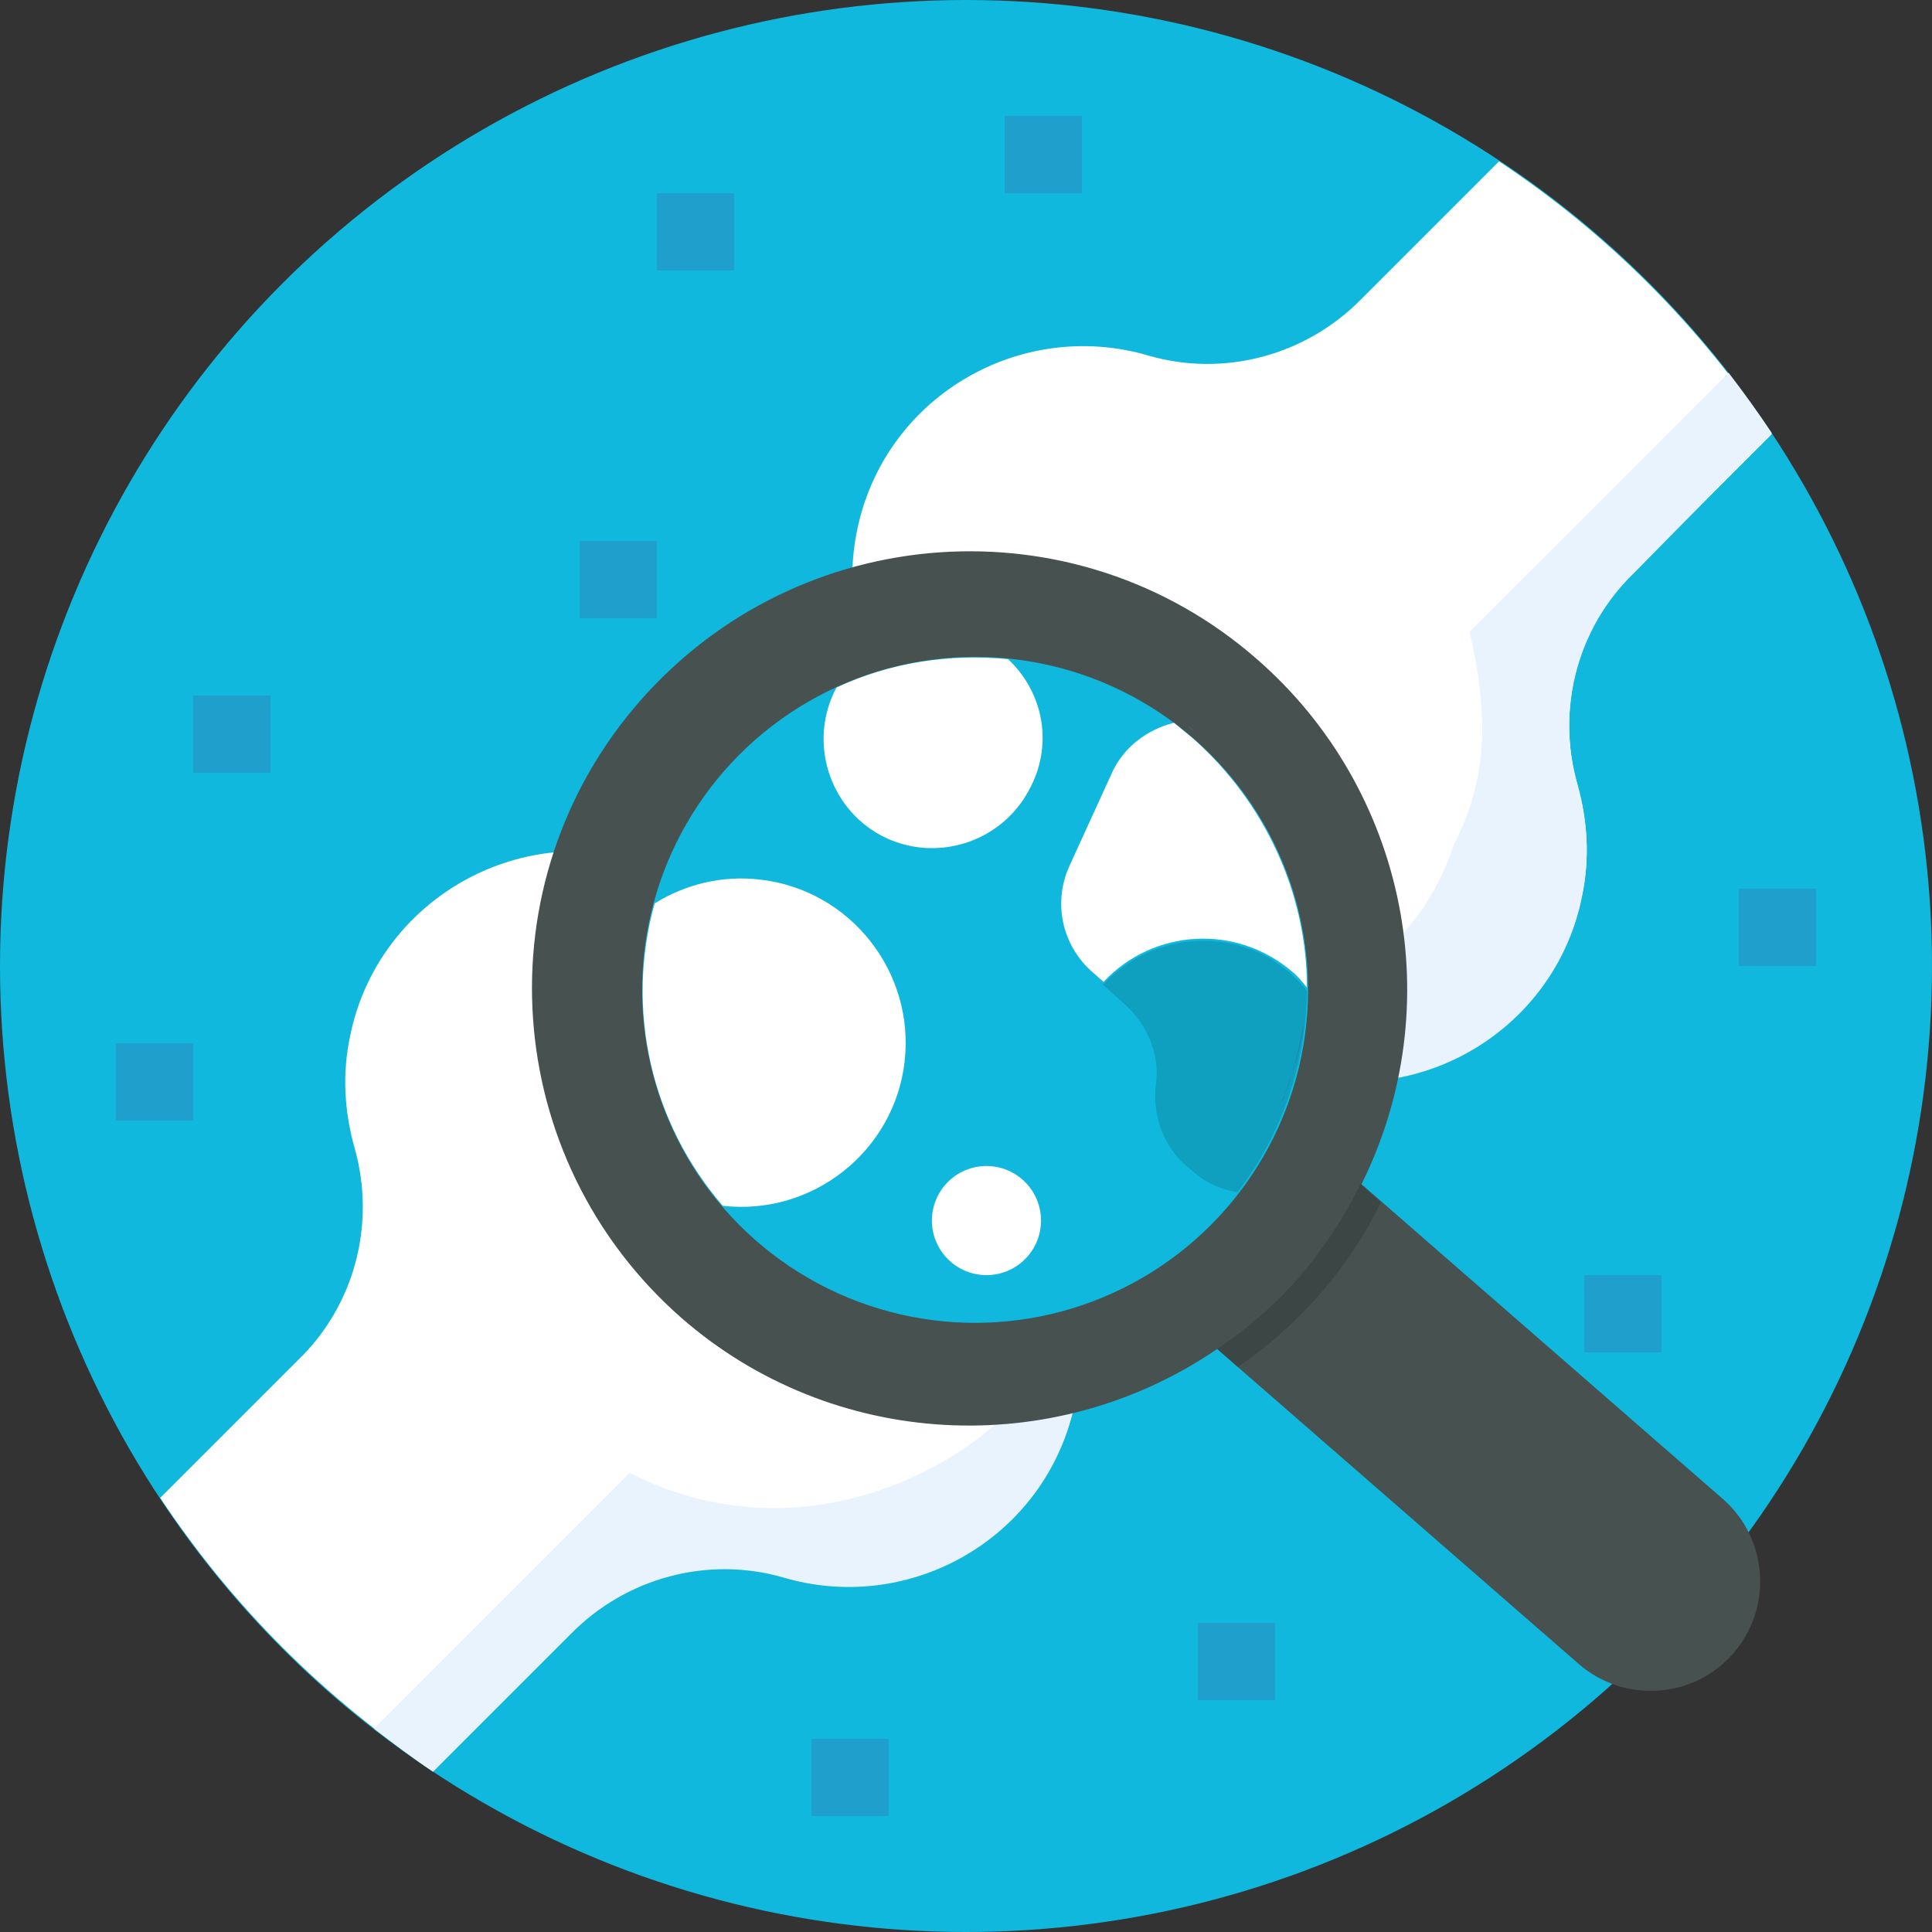 <?xml version="1.0" encoding="utf-8"?>
<!-- Generator: Adobe Illustrator 26.0.1, SVG Export Plug-In . SVG Version: 6.00 Build 0)  -->
<svg version="1.1" id="Layer_1" xmlns="http://www.w3.org/2000/svg" xmlns:xlink="http://www.w3.org/1999/xlink" x="0px" y="0px"
	 viewBox="0 0 170 170" style="enable-background:new 0 0 170 170;" xml:space="preserve">
<rect x="0" y="0" width="170" height="170" fill="#333333" stroke="none"/>
<style type="text/css">
	.st0{fill:none;}
	.st1{fill:#333333;}
	.st2{fill:#E1F8FF;}
	.st3{fill:#E8E8E8;}
	.st4{fill:#FFFFFF;}
	.st5{fill:#CECECE;}
	.st6{fill:#DD4343;}
	.st7{fill:#949AAA;}
	.st8{fill:#40A2E7;}
	.st9{fill:#FED402;}
	.st10{fill:#00DDC2;}
	.st11{fill:#52C0B2;}
	.st12{fill:#FCD305;}
	.st13{fill:#4A9FD8;}
	.st14{fill:#DC4343;}
	.st15{fill:#3ABFC5;}
	.st16{fill:#2DB9A3;}
	.st17{fill:#DBB227;}
	.st18{fill:#3688C8;}
	.st19{fill:#C52D2E;}
	.st20{fill:#FF7892;}
	.st21{fill:#21D0C3;}
	.st22{fill:#EEFAFF;}
	.st23{fill:#207EA8;}
	.st24{fill:#F2F8F9;}
	.st25{fill:#539FC9;}
	.st26{opacity:0.2;fill:#539FC9;}
	.st27{opacity:0.5;fill:#539FC9;}
	.st28{fill:#EDF4F5;}
	.st29{fill:#DAE6E9;}
	.st30{fill:#D1D3D4;}
	.st31{fill:#00CDCF;}
	.st32{fill:#FBF069;}
	.st33{fill:#808184;}
	.st34{fill:#231F20;}
	.st35{fill-rule:evenodd;clip-rule:evenodd;fill:#E2E3F2;}
	.st36{fill:#151717;}
	.st37{fill-rule:evenodd;clip-rule:evenodd;fill:#CEDEF2;}
	.st38{fill-rule:evenodd;clip-rule:evenodd;fill:#F59DA7;}
	.st39{fill-rule:evenodd;clip-rule:evenodd;fill:#151717;}
	.st40{fill-rule:evenodd;clip-rule:evenodd;fill:#F5FBFD;}
	.st41{fill:#24B5BA;}
	.st42{fill:#F7B429;}
	.st43{fill:#86C2EA;}
	.st44{fill:#FFE22C;}
	.st45{fill:#E9ABCD;}
	.st46{fill:#F9C6D2;}
	.st47{fill:#F07CB0;}
	.st48{fill:#D1D3D8;}
	.st49{fill:#DEF4F8;}
	.st50{fill:#558EF2;}
	.st51{fill:#381E0D;}
	.st52{fill:#231107;}
	.st53{fill:#97B9FF;}
	.st54{fill:#FFB09E;}
	.st55{fill:#FFD4CF;}
	.st56{fill:#F97070;}
	.st57{fill:#2B2B2B;}
	.st58{fill-rule:evenodd;clip-rule:evenodd;fill:#E6E6E6;}
	.st59{fill-rule:evenodd;clip-rule:evenodd;fill:#707070;}
	.st60{fill-rule:evenodd;clip-rule:evenodd;fill:#FFFFFF;}
	.st61{fill-rule:evenodd;clip-rule:evenodd;fill:#1992DD;}
	.st62{fill-rule:evenodd;clip-rule:evenodd;fill:#22A1FF;}
	.st63{fill-rule:evenodd;clip-rule:evenodd;fill:#E9AA11;}
	.st64{fill:#F5BFB3;}
	.st65{fill:#EBF3FC;}
	.st66{fill:#ACE7C2;}
	.st67{fill:#6ECBD0;}
	.st68{fill:#DFECFE;}
	.st69{fill:#7774C3;}
	.st70{fill:#69CDE1;}
	.st71{fill:#F9F5E1;}
	.st72{opacity:0.54;fill:#77E8F7;}
	.st73{fill:#C8D2DC;}
	.st74{fill:#FB5858;}
	.st75{fill:#F44545;}
	.st76{fill:#DCE6EB;}
	.st77{fill:#44BFD7;}
	.st78{fill:#7CD2E3;}
	.st79{fill:#A6E0EC;}
	.st80{fill:#FFF5F5;}
	.st81{fill:#007A8E;}
	.st82{fill:#0289A8;}
	.st83{fill:#11B8DD;}
	.st84{fill:#FEFEFE;}
	.st85{fill:#E9F3FE;}
	.st86{fill:#A5A5A5;}
	.st87{fill:#707070;}
	.st88{fill:#1F9FCC;}
	.st89{fill:#C5FFF9;}
	.st90{fill:#465150;}
	.st91{opacity:0.14;}
	.st92{fill:#3689C9;}
	.st93{fill:#FDD5B5;}
	.st94{fill:#FFBE92;}
	.st95{fill:#EAE9E4;}
	.st96{fill:#683A2A;}
	.st97{fill:#25BCBD;}
	.st98{fill:#FAAF40;}
	.st99{fill:#D6F8FF;}
	.st100{fill:#A2E2EA;}
	.st101{fill:#61A2F9;}
	.st102{fill:#4073C8;}
	.st103{fill:#82C11F;}
	.st104{fill:#679B04;}
	.st105{fill:#BADB47;}
	.st106{fill:#E3F4FF;}
	.st107{fill:#F9F6F9;}
	.st108{fill:#DFEAEF;}
	.st109{fill:#64BDFF;}
	.st110{fill:#EED60F;}
	.st111{fill:#F8E868;}
	.st112{fill:#F6E23D;}
	.st113{fill:#FCF5BE;}
	.st114{fill:#E4F6FF;}
	.st115{fill:#D3EFFB;}
	.st116{fill:#002A35;}
	.st117{fill:#809E39;}
	.st118{fill:#A3CC32;}
	.st119{fill:#B7D636;}
	.st120{fill:#BEE25A;}
	.st121{fill:#B1D13D;}
	.st122{fill:#70432A;}
	.st123{fill:#875035;}
	.st124{fill:#5A361F;}
	.st125{fill:#E2BB17;}
	.st126{fill:#FFDA3E;}
	.st127{fill:#E94444;}
	.st128{fill:#D82E2E;}
	.st129{fill:#00C27A;}
	.st130{fill:#00A05F;}
	.st131{fill:#FAC600;}
	.st132{fill:#F99F00;}
	.st133{fill:#FE9901;}
	.st134{fill:#FB8801;}
	.st135{fill:#E8B800;}
	.st136{fill:#D83131;}
	.st137{fill:#FF9052;}
	.st138{fill:#EA5B13;}
	.st139{fill:#F7F9FA;}
	.st140{fill:#285680;}
	.st141{fill:#4482C3;}
	.st142{fill-rule:evenodd;clip-rule:evenodd;fill:#FDD7AD;}
	.st143{fill-rule:evenodd;clip-rule:evenodd;fill:#EDAD72;}
	.st144{fill-rule:evenodd;clip-rule:evenodd;fill:#F3D55B;}
	.st145{fill:#204E70;}
	.st146{fill:#105A87;}
	.st147{fill:#E48D72;}
	.st148{fill:#FFD7CC;}
	.st149{fill:#AE2B00;}
	.st150{fill:#8E1600;}
	.st151{fill:#D65128;}
	.st152{opacity:0.5;fill:url(#SVGID_1_);enable-background:new    ;}
	.st153{fill:#603813;}
	.st154{fill:#009345;}
	.st155{fill:#BCBB32;}
	.st156{fill:#006838;}
	.st157{fill:#94C03D;}
	.st158{fill:#5B306C;}
	.st159{fill:#682B81;}
	.st160{fill:#59286B;}
	.st161{fill:#83459A;}
	.st162{fill:#B98CBE;}
	.st163{fill:#6F3693;}
	.st164{fill:#AC8CBF;}
	.st165{fill:#DAB0D2;}
	.st166{fill:#C1B1D6;}
	.st167{fill:#638D27;}
	.st168{fill:#95C11F;}
	.st169{fill:url(#SVGID_00000137829740281769974290000017267506049654519734_);}
	.st170{clip-path:url(#SVGID_00000012468312582305724640000010968362085431702439_);fill:#ED7624;}
	.st171{clip-path:url(#SVGID_00000009587697388942179480000007598305792813761921_);fill:#ED7624;}
	.st172{clip-path:url(#SVGID_00000170264461622766337390000016919869276269907859_);fill:#ED7524;}
	.st173{clip-path:url(#SVGID_00000115510094001321231660000016717863188413522068_);fill:#ED7424;}
	.st174{clip-path:url(#SVGID_00000155111110483558257010000003372002980231756672_);fill:#ED7324;}
	.st175{clip-path:url(#SVGID_00000101782000488300767400000001972149465963139508_);fill:#ED7224;}
	.st176{clip-path:url(#SVGID_00000132052301982708431920000001039148745583793825_);fill:#ED7124;}
	.st177{clip-path:url(#SVGID_00000132084440962020796530000009588248776601009323_);fill:#ED7024;}
	.st178{clip-path:url(#SVGID_00000060019307613344476790000001098549567872716188_);fill:#ED6F24;}
	.st179{clip-path:url(#SVGID_00000111877350996633619930000017298740959125715588_);fill:#ED6E24;}
	.st180{clip-path:url(#SVGID_00000016754754739792770390000016912787156602212745_);fill:#ED6D24;}
	.st181{clip-path:url(#SVGID_00000005946490495427911680000005843246440369043894_);fill:#ED6C24;}
	.st182{clip-path:url(#SVGID_00000111185309233595624250000014347599653012315013_);fill:#ED6B24;}
	.st183{clip-path:url(#SVGID_00000114758059315716166130000010357485130219556017_);fill:#ED6A24;}
	.st184{clip-path:url(#SVGID_00000100384597764809910580000000379119173840982186_);fill:#ED6924;}
	.st185{clip-path:url(#SVGID_00000182502152746776657690000008094009648639377815_);fill:#ED6824;}
	.st186{clip-path:url(#SVGID_00000009578151075074374450000004308908637219357319_);fill:#ED6724;}
	.st187{clip-path:url(#SVGID_00000169557564471236840330000010527777305433772928_);fill:#ED6624;}
	.st188{clip-path:url(#SVGID_00000104673170859905627730000001091349182540156302_);fill:#ED6524;}
	.st189{clip-path:url(#SVGID_00000055673687106917097610000006134975392617881779_);fill:#ED6424;}
	.st190{clip-path:url(#SVGID_00000147942738712478110440000007286525334494362496_);fill:#ED6324;}
	.st191{clip-path:url(#SVGID_00000121275352063452994070000007486248573338651281_);fill:#ED6224;}
	.st192{clip-path:url(#SVGID_00000148649993941600884620000007261734308287837629_);fill:#ED6124;}
	.st193{clip-path:url(#SVGID_00000035503858391921012510000018027205695193097879_);fill:#ED6024;}
	.st194{clip-path:url(#SVGID_00000017503962956279918850000002623026459409449089_);fill:#ED5F24;}
	.st195{clip-path:url(#SVGID_00000007401314759435839100000008531064790614645171_);fill:#ED5E24;}
	.st196{clip-path:url(#SVGID_00000057840040724552104590000012412195144571923616_);fill:#ED5D24;}
	.st197{clip-path:url(#SVGID_00000117635132581311975000000003419605530074016917_);fill:#ED5C24;}
	.st198{clip-path:url(#SVGID_00000065760757309691887780000000866190995413063327_);fill:#ED5B24;}
	.st199{clip-path:url(#SVGID_00000038387006594301411600000016900367923924157062_);fill:#ED5A24;}
	.st200{clip-path:url(#SVGID_00000124882923434911959320000011277296610203332280_);fill:#ED5924;}
	.st201{clip-path:url(#SVGID_00000009558966548879962560000001433206593516124808_);fill:#ED5824;}
	.st202{clip-path:url(#SVGID_00000010290003626839462070000000968432654863015839_);fill:#ED5724;}
	.st203{clip-path:url(#SVGID_00000106129386797130284120000006465658775178047670_);fill:#ED5624;}
	.st204{clip-path:url(#SVGID_00000075159567924007019770000002441348285107754388_);fill:#ED5524;}
	.st205{clip-path:url(#SVGID_00000064324910958435266160000017688344068624550561_);fill:#ED5424;}
	.st206{clip-path:url(#SVGID_00000145060941050426979380000015661897764467241877_);fill:#ED5324;}
	.st207{clip-path:url(#SVGID_00000145766300531806477500000003970023156506822837_);fill:#ED5224;}
	.st208{clip-path:url(#SVGID_00000175291516344682071640000016616206684044390310_);fill:#ED5124;}
	.st209{clip-path:url(#SVGID_00000103241803759811250490000017362151074541721264_);fill:#ED5024;}
	.st210{clip-path:url(#SVGID_00000029009233658228982950000012408942976711309229_);fill:#ED4F24;}
	.st211{clip-path:url(#SVGID_00000070105516846228708580000005319965022043945864_);fill:#ED4E24;}
	.st212{clip-path:url(#SVGID_00000165207336518027503920000012198851975374153919_);fill:#ED4D24;}
	.st213{clip-path:url(#SVGID_00000127014086166724179180000007420514285515062663_);fill:#ED4C24;}
	.st214{clip-path:url(#SVGID_00000147918916859634108860000003746239585549159332_);fill:#ED4B24;}
	.st215{clip-path:url(#SVGID_00000067922396261720370450000017444221858765405340_);fill:#ED4A24;}
	.st216{clip-path:url(#SVGID_00000063628848256020029610000014365429388832425868_);fill:#ED4824;}
	.st217{clip-path:url(#SVGID_00000161608364371414701000000015234330996489849733_);fill:#ED4724;}
	.st218{clip-path:url(#SVGID_00000060727129131077761830000016247687368846361990_);fill:#ED4624;}
	.st219{clip-path:url(#SVGID_00000007410092241107664280000002625942230999531393_);fill:#ED4524;}
	.st220{clip-path:url(#SVGID_00000103237638600194980960000009628689386205335212_);fill:#ED4424;}
	.st221{clip-path:url(#SVGID_00000026850152669634954930000010380467505694367898_);fill:#ED4324;}
	.st222{clip-path:url(#SVGID_00000034789473148288786910000008515251387593694106_);fill:#ED4224;}
	.st223{clip-path:url(#SVGID_00000033355551801321555640000012875180679948260783_);fill:#ED4124;}
	.st224{clip-path:url(#SVGID_00000113337441650885950670000007312807873525588404_);fill:#ED4024;}
	.st225{clip-path:url(#SVGID_00000088849580564149945380000010672422515216842372_);fill:#ED3F24;}
	.st226{clip-path:url(#SVGID_00000139977448479724599730000018206693584383332535_);fill:#ED3E24;}
	.st227{clip-path:url(#SVGID_00000072260140520137028980000010678819306649677444_);fill:#ED3D24;}
	.st228{clip-path:url(#SVGID_00000095313154851614116420000000177283807817019036_);fill:#ED3C24;}
	.st229{clip-path:url(#SVGID_00000141419068335820683990000002119881216331501462_);fill:#ED3B24;}
	.st230{clip-path:url(#SVGID_00000116943697616801607630000018054406991608320901_);fill:#ED3A24;}
	.st231{clip-path:url(#SVGID_00000156571561899820723340000007395989044969920701_);fill:#ED3924;}
	.st232{clip-path:url(#SVGID_00000040539434341933077170000009590097644792906682_);fill:#ED3824;}
	.st233{clip-path:url(#SVGID_00000163050298981767135130000002639134554334305171_);fill:#ED3724;}
	.st234{clip-path:url(#SVGID_00000083806172594240210980000008529793606241944195_);fill:#ED3624;}
	.st235{clip-path:url(#SVGID_00000020362243071292715640000009922986189995122102_);fill:#ED3524;}
	.st236{clip-path:url(#SVGID_00000063605209556740144940000011704617130554428806_);fill:#ED3424;}
	.st237{clip-path:url(#SVGID_00000054984423296982125340000001015412868544347279_);fill:#ED3324;}
	.st238{clip-path:url(#SVGID_00000182519257966798214410000004861274003101848727_);fill:#ED3224;}
	.st239{clip-path:url(#SVGID_00000129926146921154578480000015287744522259588241_);fill:#ED3124;}
	.st240{clip-path:url(#SVGID_00000106114130251403079670000016735687931618394754_);fill:#ED3024;}
	.st241{clip-path:url(#SVGID_00000085944286622273502770000000312448635335186577_);fill:#ED2F24;}
	.st242{clip-path:url(#SVGID_00000031915642788350324660000002618217942019430801_);fill:#ED2E24;}
	.st243{clip-path:url(#SVGID_00000104678590094680439730000003825923889032316332_);fill:#ED2D24;}
	.st244{clip-path:url(#SVGID_00000101093566805867015300000014616896667762901173_);fill:#ED2C24;}
	.st245{clip-path:url(#SVGID_00000103980216017748755020000009768737714894052278_);fill:#ED2B24;}
	.st246{clip-path:url(#SVGID_00000029009600571228309400000010625056838282999427_);fill:#ED2A24;}
	.st247{clip-path:url(#SVGID_00000016035427908491689580000008975104816256187530_);fill:#ED2924;}
	.st248{clip-path:url(#SVGID_00000070822765420273328410000001882690453806437760_);fill:#ED2824;}
	.st249{clip-path:url(#SVGID_00000042005488306130043280000015718141973177839289_);fill:#ED2724;}
	.st250{clip-path:url(#SVGID_00000183241540554546735430000010847399378937932461_);fill:#ED2624;}
	.st251{clip-path:url(#SVGID_00000085241755917813073060000002518959972346903425_);fill:#ED2524;}
	.st252{clip-path:url(#SVGID_00000147213046187404768580000017987068403301574064_);fill:#ED2424;}
	.st253{clip-path:url(#SVGID_00000093149042029170094590000012695779732382029456_);fill:#ED2324;}
	.st254{clip-path:url(#SVGID_00000044151058436057918350000005675325493441681302_);fill:#ED2224;}
	.st255{clip-path:url(#SVGID_00000079455955905623098950000016364590482936740001_);fill:#ED2124;}
	.st256{clip-path:url(#SVGID_00000094579167624353953800000018387297515618975630_);fill:#ED2024;}
	.st257{clip-path:url(#SVGID_00000056386219304920564190000003230551209554557323_);fill:#ED1F24;}
	.st258{clip-path:url(#SVGID_00000062908920644324761350000006524026099195136956_);fill:#ED1E24;}
	.st259{clip-path:url(#SVGID_00000142148309775689240540000003419900814238928548_);fill:#ED1D24;}
	.st260{clip-path:url(#SVGID_00000000199213354726623160000000050156079712039045_);fill:#ED1C24;}
	.st261{clip-path:url(#SVGID_00000037676820860111509910000000008796633028738196_);fill:#ED1C24;}
	.st262{clip-path:url(#SVGID_00000129188856549588687150000015563652135974173887_);fill:#EC1C24;}
	.st263{clip-path:url(#SVGID_00000101787683848383347230000005567796600498893246_);fill:#EB1C23;}
	.st264{clip-path:url(#SVGID_00000042005031838060354520000018073718057126381474_);fill:#EA1C23;}
	.st265{clip-path:url(#SVGID_00000177480740167129335530000016834035786653069237_);fill:#E91C22;}
	.st266{clip-path:url(#SVGID_00000029735946604896229690000002292372496055744958_);fill:#E81C22;}
	.st267{clip-path:url(#SVGID_00000057851690892358651680000009681995445842743461_);fill:#E71C22;}
	.st268{clip-path:url(#SVGID_00000037668621098069778390000005262378400567964836_);fill:#E61C21;}
	.st269{clip-path:url(#SVGID_00000036216021553252082630000003231817753934085791_);fill:#E51C21;}
	.st270{clip-path:url(#SVGID_00000182487834620308146090000005310686435289713843_);fill:#E41D20;}
	.st271{clip-path:url(#SVGID_00000090997680120423328370000010926314569874454673_);fill:#E31D20;}
	.st272{clip-path:url(#SVGID_00000138542946128570098820000009003446768286930352_);fill:#E21D20;}
	.st273{clip-path:url(#SVGID_00000035515408477875423020000015865281835962828444_);fill:#E11D1F;}
	.st274{clip-path:url(#SVGID_00000080168933338467744110000018127958067469020856_);fill:#E01D1F;}
	.st275{clip-path:url(#SVGID_00000097464251415891464160000009510977051778808470_);fill:#DF1D1E;}
	.st276{clip-path:url(#SVGID_00000129205187710893799590000005717275503020725122_);fill:#DE1D1E;}
	.st277{clip-path:url(#SVGID_00000058554599536786482660000011068257333002909825_);fill:#DD1D1D;}
	.st278{clip-path:url(#SVGID_00000093882679523275234220000016367517766838973609_);fill:#DC1D1D;}
	.st279{clip-path:url(#SVGID_00000101820467029508053700000006890750682311146158_);fill:#DB1D1D;}
	.st280{clip-path:url(#SVGID_00000006677493797345019090000004171527023158920082_);fill:#DA1D1C;}
	.st281{clip-path:url(#SVGID_00000064318460445687242500000000453278943094681217_);fill:#D91D1C;}
	.st282{clip-path:url(#SVGID_00000012453453964123635030000002795567927417588131_);fill:#D81D1B;}
	.st283{clip-path:url(#SVGID_00000150808741656537828970000007252111981910177463_);fill:#D71D1B;}
	.st284{clip-path:url(#SVGID_00000062182462484457636020000008121216032859618219_);fill:#D61D1B;}
	.st285{clip-path:url(#SVGID_00000072985070319016502140000016901381931368123812_);fill:#D51D1A;}
	.st286{clip-path:url(#SVGID_00000112599994675531074150000001760685609448249496_);fill:#D41D1A;}
	.st287{clip-path:url(#SVGID_00000080910760377872810860000012152184471159325352_);fill:#D31D19;}
	.st288{clip-path:url(#SVGID_00000142859251488400314550000006986393773283121550_);fill:#D21E19;}
	.st289{clip-path:url(#SVGID_00000078007494727163247620000004483384824538488988_);fill:#D11E19;}
	.st290{clip-path:url(#SVGID_00000085234755044148028020000004563389921027476926_);fill:#D01E18;}
	.st291{clip-path:url(#SVGID_00000111886706711621249820000009104430166445044920_);fill:#CF1E18;}
	.st292{clip-path:url(#SVGID_00000134235798809707022840000000950874011462200223_);fill:#CE1E17;}
	.st293{clip-path:url(#SVGID_00000150068973092165245800000016121751567446562698_);fill:#CD1E17;}
	.st294{clip-path:url(#SVGID_00000142164343990816990580000005964996608814541713_);fill:#CC1E17;}
	.st295{clip-path:url(#SVGID_00000140013079810707310040000004359232649830165888_);fill:#CB1E16;}
	.st296{clip-path:url(#SVGID_00000037694557992412600180000009976013228931472031_);fill:#CA1E16;}
	.st297{clip-path:url(#SVGID_00000094597317735216624180000000081885640654219161_);fill:#C91E15;}
	.st298{clip-path:url(#SVGID_00000170962092875742686090000010433068499114957247_);fill:#C81E15;}
	.st299{clip-path:url(#SVGID_00000097471801215315438020000011838985931212763299_);fill:#C71E14;}
	.st300{clip-path:url(#SVGID_00000145777003137135937980000004685548609498249660_);fill:#C61E14;}
	.st301{clip-path:url(#SVGID_00000178183880807253897420000000652524842156413347_);fill:#C51E14;}
	.st302{clip-path:url(#SVGID_00000119803428953221659960000002933154350580424843_);fill:#C41E13;}
	.st303{clip-path:url(#SVGID_00000181082697158984926810000007132529861059836335_);fill:#C31E13;}
	.st304{clip-path:url(#SVGID_00000162343666573644711700000004813871763095714447_);fill:#C21E12;}
	.st305{clip-path:url(#SVGID_00000039854864324802590260000006618432977903226272_);fill:#C11F12;}
	.st306{clip-path:url(#SVGID_00000070807033697584949260000009588882322113428354_);fill:#BF1F12;}
	.st307{clip-path:url(#SVGID_00000174587865453809474120000016854912707822541725_);fill:#BE1F11;}
	.st308{clip-path:url(#SVGID_00000027584835595661927210000004194538904740893056_);fill:#BD1F11;}
	.st309{clip-path:url(#SVGID_00000119799877416259537050000012850065565554222743_);fill:#BC1F10;}
	.st310{clip-path:url(#SVGID_00000153677369294339658220000007047068320238336415_);fill:#BB1F10;}
	.st311{clip-path:url(#SVGID_00000134932989877953535600000009636514154254567073_);fill:#BA1F10;}
	.st312{clip-path:url(#SVGID_00000168835920245557905620000008266562852467003283_);fill:#B91F0F;}
	.st313{clip-path:url(#SVGID_00000040558590510050979960000013406962224799488164_);fill:#B81F0F;}
	.st314{clip-path:url(#SVGID_00000155863118355454463230000017276457013424115605_);fill:#B71F0E;}
	.st315{clip-path:url(#SVGID_00000139972023570256834410000000942701996240610454_);fill:#B61F0E;}
	.st316{clip-path:url(#SVGID_00000048459334372015992840000010112091485983860656_);fill:#B51F0E;}
	.st317{clip-path:url(#SVGID_00000088093362998634025670000003381499117143220617_);fill:#B41F0D;}
	.st318{clip-path:url(#SVGID_00000122702991472432435130000002227494319117453219_);fill:#B31F0D;}
	.st319{clip-path:url(#SVGID_00000024680460018848157530000004864295504520200873_);fill:#B21F0C;}
	.st320{clip-path:url(#SVGID_00000059267613824493885550000014051584511269526166_);fill:#B11F0C;}
	.st321{clip-path:url(#SVGID_00000025409813692518846710000005176641417953204921_);fill:#B01F0B;}
	.st322{clip-path:url(#SVGID_00000146476246975380106450000017467953989559528877_);fill:#AF1F0B;}
	.st323{clip-path:url(#SVGID_00000002352480710630483970000004917986907510724265_);fill:#AE200B;}
	.st324{clip-path:url(#SVGID_00000143576583278890871690000011511553019245258648_);fill:#AD200A;}
	.st325{clip-path:url(#SVGID_00000000932030937386662470000012094027762492334524_);fill:#AC200A;}
	.st326{clip-path:url(#SVGID_00000166637157050071800350000009981430342649640332_);fill:#AB2009;}
	.st327{clip-path:url(#SVGID_00000083791517288837296540000003754312169960310713_);fill:#AA2009;}
	.st328{clip-path:url(#SVGID_00000059276405997648253720000014262757438199828116_);fill:#A92009;}
	.st329{clip-path:url(#SVGID_00000171689800132747040690000004429079763500289165_);fill:#A82008;}
	.st330{clip-path:url(#SVGID_00000145048557334003552990000017373977769165903517_);fill:#A72008;}
	.st331{clip-path:url(#SVGID_00000124878293127949442920000002027022678794123187_);fill:#A62007;}
	.st332{clip-path:url(#SVGID_00000013178385731260584000000013349604305230685351_);fill:#A52007;}
	.st333{clip-path:url(#SVGID_00000119111074196765704360000017068303891670989193_);fill:#A42007;}
	.st334{clip-path:url(#SVGID_00000178902852708460088050000005426729472369157800_);fill:#A32006;}
	.st335{clip-path:url(#SVGID_00000036946872326490652050000001412608676601267632_);fill:#A22006;}
	.st336{clip-path:url(#SVGID_00000090271194171514772700000004965029307138523309_);fill:#A12005;}
	.st337{clip-path:url(#SVGID_00000081625991631678163250000000407251153606525103_);fill:#A02005;}
	.st338{clip-path:url(#SVGID_00000072250200417603767100000002979675516182898605_);fill:#9F2005;}
	.st339{clip-path:url(#SVGID_00000163781428240413168820000016777230047811675813_);fill:#9E2004;}
	.st340{clip-path:url(#SVGID_00000147198859366714395220000000245398662123547045_);fill:#9D2004;}
	.st341{clip-path:url(#SVGID_00000043440415777229457280000003943782404265528466_);fill:#9C2103;}
	.st342{clip-path:url(#SVGID_00000164516108511091578890000007636360228198325688_);fill:#9B2103;}
	.st343{clip-path:url(#SVGID_00000058558234778626504680000006269697791597136049_);fill:#9A2102;}
	.st344{clip-path:url(#SVGID_00000016047175658277582560000002863135546131275417_);fill:#992102;}
	.st345{clip-path:url(#SVGID_00000029734583336777926660000003814769965162166405_);fill:#982102;}
	.st346{clip-path:url(#SVGID_00000050661415661526993990000013263113543748610188_);fill:#972101;}
	.st347{clip-path:url(#SVGID_00000158027135794019169360000003180592187339393960_);fill:#962101;}
	.st348{clip-path:url(#SVGID_00000160898307933988644120000009786450126689097616_);fill:#952100;}
	.st349{clip-path:url(#SVGID_00000019659363722328774970000008305599398855795588_);fill:#942100;}
	.st350{clip-path:url(#SVGID_00000016757122019258722910000014244035412135938187_);fill:#ED7624;}
	.st351{clip-path:url(#SVGID_00000118375937613864198290000003963246997310473144_);fill:#ED7624;}
	.st352{clip-path:url(#SVGID_00000046317524904252631690000008596777435986785684_);fill:#ED7524;}
	.st353{clip-path:url(#SVGID_00000125563857241477848780000009038060830424765367_);fill:#ED7424;}
	.st354{clip-path:url(#SVGID_00000089566592284361557090000003231994518692374159_);fill:#ED7324;}
	.st355{clip-path:url(#SVGID_00000054987748123659174000000003650329364265309615_);fill:#ED7224;}
	.st356{clip-path:url(#SVGID_00000058560008454162250220000013648976501559790258_);fill:#ED7124;}
	.st357{clip-path:url(#SVGID_00000059998095625985302970000003591816674091772831_);fill:#ED7024;}
	.st358{clip-path:url(#SVGID_00000163050881223778022900000015093120441448256655_);fill:#ED6F24;}
	.st359{clip-path:url(#SVGID_00000011737172398161330410000002335801725075240847_);fill:#ED6E24;}
	.st360{clip-path:url(#SVGID_00000103266036409356687420000000150713937954952083_);fill:#ED6D24;}
	.st361{clip-path:url(#SVGID_00000036970543326374528060000009859612090687259797_);fill:#ED6C24;}
	.st362{clip-path:url(#SVGID_00000042704532348309477790000012740979662657305481_);fill:#ED6B24;}
	.st363{clip-path:url(#SVGID_00000172414209923661854050000007406169849992921733_);fill:#ED6A24;}
	.st364{clip-path:url(#SVGID_00000051362966625283777710000007091816368170908310_);fill:#ED6924;}
	.st365{clip-path:url(#SVGID_00000160874596326665545770000013062964592435761058_);fill:#ED6824;}
	.st366{clip-path:url(#SVGID_00000013906116312204991430000000959814084756628395_);fill:#ED6724;}
	.st367{clip-path:url(#SVGID_00000083053960883976629370000014809982412436165284_);fill:#ED6624;}
	.st368{clip-path:url(#SVGID_00000031927990917458406310000005460950754663124632_);fill:#ED6524;}
	.st369{clip-path:url(#SVGID_00000133518775933257436230000003632520180320470170_);fill:#ED6424;}
	.st370{clip-path:url(#SVGID_00000072260122013866980840000011794830040497073080_);fill:#ED6324;}
	.st371{clip-path:url(#SVGID_00000162348472468318526290000017500453374655861675_);fill:#ED6224;}
	.st372{clip-path:url(#SVGID_00000019673572066223908810000008242201936236171668_);fill:#ED6124;}
	.st373{clip-path:url(#SVGID_00000018215709099130011170000006512619624828411289_);fill:#ED6024;}
	.st374{clip-path:url(#SVGID_00000129917158212100255190000000167894152186663042_);fill:#ED5F24;}
	.st375{clip-path:url(#SVGID_00000175288108305052917690000016614059616810004407_);fill:#ED5E24;}
	.st376{clip-path:url(#SVGID_00000165931763067919519060000006066530520459076516_);fill:#ED5D24;}
	.st377{clip-path:url(#SVGID_00000074428035386904020280000008691329115024564886_);fill:#ED5C24;}
	.st378{clip-path:url(#SVGID_00000002374036347301389950000002577275599729095841_);fill:#ED5B24;}
	.st379{clip-path:url(#SVGID_00000072271229787206316330000004136023872098757788_);fill:#ED5A24;}
	.st380{clip-path:url(#SVGID_00000017502622745247816740000004456808705215309708_);fill:#ED5924;}
	.st381{clip-path:url(#SVGID_00000142857361828899144530000010050848950047672226_);fill:#ED5824;}
	.st382{clip-path:url(#SVGID_00000103227629763742490750000006357358507331345552_);fill:#ED5724;}
	.st383{clip-path:url(#SVGID_00000098907063514947068560000002453259665218007699_);fill:#ED5624;}
	.st384{clip-path:url(#SVGID_00000096759154222535981980000010385752566385549956_);fill:#ED5524;}
	.st385{clip-path:url(#SVGID_00000165194918995968768400000014268840608496904628_);fill:#ED5424;}
	.st386{clip-path:url(#SVGID_00000115493134061639402000000012625748848567127995_);fill:#ED5324;}
	.st387{clip-path:url(#SVGID_00000078735297414731979970000003679791256858310021_);fill:#ED5224;}
	.st388{clip-path:url(#SVGID_00000010990206692088379410000012161471147703818671_);fill:#ED5124;}
	.st389{clip-path:url(#SVGID_00000082341931043809721580000008785102937104967049_);fill:#ED5024;}
	.st390{clip-path:url(#SVGID_00000078767042978082685820000011084810498055255205_);fill:#ED4F24;}
	.st391{clip-path:url(#SVGID_00000035531379542493574690000015627524062008931516_);fill:#ED4E24;}
	.st392{clip-path:url(#SVGID_00000078014067158527408000000012452441955173863323_);fill:#ED4D24;}
	.st393{clip-path:url(#SVGID_00000001622763421648774740000006861311394257148308_);fill:#ED4C24;}
	.st394{clip-path:url(#SVGID_00000176039215691993822670000000258561676702017720_);fill:#ED4B24;}
	.st395{clip-path:url(#SVGID_00000045604530927839317620000002610779047032807323_);fill:#ED4A24;}
	.st396{clip-path:url(#SVGID_00000043444170427174488510000006939391867221059761_);fill:#ED4824;}
	.st397{clip-path:url(#SVGID_00000044173108795811001290000013666311653945535364_);fill:#ED4724;}
	.st398{clip-path:url(#SVGID_00000101817923295366872750000011732127516072678553_);fill:#ED4624;}
	.st399{clip-path:url(#SVGID_00000020382234954637428920000010837752671006193322_);fill:#ED4524;}
	.st400{clip-path:url(#SVGID_00000062186897620390496100000006092767855559970736_);fill:#ED4424;}
	.st401{clip-path:url(#SVGID_00000129182411024774659850000000993997328217742499_);fill:#ED4324;}
	.st402{clip-path:url(#SVGID_00000057850748702245190330000008264016509945763973_);fill:#ED4224;}
	.st403{clip-path:url(#SVGID_00000090993745825204190880000011138916121541822395_);fill:#ED4124;}
	.st404{clip-path:url(#SVGID_00000025404724713375787450000012639385473659165357_);fill:#ED4024;}
	.st405{clip-path:url(#SVGID_00000120539382727457718250000009740638487845038993_);fill:#ED3F24;}
	.st406{clip-path:url(#SVGID_00000034084218022148914330000003024527992701305019_);fill:#ED3E24;}
	.st407{clip-path:url(#SVGID_00000053541419820338207360000015511603189575914141_);fill:#ED3D24;}
	.st408{clip-path:url(#SVGID_00000150786460286309362820000013840044968529767048_);fill:#ED3C24;}
	.st409{clip-path:url(#SVGID_00000017485577836337473930000016766644423584145586_);fill:#ED3B24;}
	.st410{clip-path:url(#SVGID_00000181766736704529755470000005319707865293090462_);fill:#ED3A24;}
	.st411{clip-path:url(#SVGID_00000029725668381394871880000002134755378133836939_);fill:#ED3924;}
	.st412{clip-path:url(#SVGID_00000093136895914893338420000009191151353272692671_);fill:#ED3824;}
	.st413{clip-path:url(#SVGID_00000165921358581777064630000002370053814142196662_);fill:#ED3724;}
	.st414{clip-path:url(#SVGID_00000114071391738727805970000013697790629202969529_);fill:#ED3624;}
	.st415{clip-path:url(#SVGID_00000142893672446232362280000007835306340852395427_);fill:#ED3524;}
	.st416{clip-path:url(#SVGID_00000148641941835790657830000015308617346188545443_);fill:#ED3424;}
	.st417{clip-path:url(#SVGID_00000121239438152573223490000012411209338399474565_);fill:#ED3324;}
	.st418{clip-path:url(#SVGID_00000065795254870465236260000009711437902754770597_);fill:#ED3224;}
	.st419{clip-path:url(#SVGID_00000111891800897686773080000011781659976547451550_);fill:#ED3124;}
	.st420{clip-path:url(#SVGID_00000123430963589608261610000012408932435754672298_);fill:#ED3024;}
	.st421{clip-path:url(#SVGID_00000121258876369221408340000014826001660566351237_);fill:#ED2F24;}
	.st422{clip-path:url(#SVGID_00000001634829299772093350000009160175633691552437_);fill:#ED2E24;}
	.st423{clip-path:url(#SVGID_00000018939507876857250480000002169742170056899977_);fill:#ED2D24;}
	.st424{clip-path:url(#SVGID_00000124156370729821899370000013030965475816178093_);fill:#ED2C24;}
	.st425{clip-path:url(#SVGID_00000130607208847863081950000003611299202413466502_);fill:#ED2B24;}
	.st426{clip-path:url(#SVGID_00000136408095591079010030000017999243152839564947_);fill:#ED2A24;}
	.st427{clip-path:url(#SVGID_00000127748274448702193870000005722409002694653326_);fill:#ED2924;}
	.st428{clip-path:url(#SVGID_00000031921920549711230730000013449400521280731286_);fill:#ED2824;}
	.st429{clip-path:url(#SVGID_00000008122939510221349030000006792392486962578084_);fill:#ED2724;}
	.st430{clip-path:url(#SVGID_00000012465637207324150150000004157395063135407790_);fill:#ED2624;}
	.st431{clip-path:url(#SVGID_00000142867270737208381790000012808594823850320570_);fill:#ED2524;}
	.st432{clip-path:url(#SVGID_00000044135473891705724050000005479130211950729884_);fill:#ED2424;}
	.st433{clip-path:url(#SVGID_00000129901900767487026960000002973104189737328772_);fill:#ED2324;}
	.st434{clip-path:url(#SVGID_00000155846114241599718220000017404749198535316371_);fill:#ED2224;}
	.st435{clip-path:url(#SVGID_00000181051403604608248920000008920655473737358726_);fill:#ED2124;}
	.st436{clip-path:url(#SVGID_00000137826639827206864270000008884759653966518183_);fill:#ED2024;}
	.st437{clip-path:url(#SVGID_00000012441603098106782250000015067142517590113922_);fill:#ED1F24;}
	.st438{clip-path:url(#SVGID_00000018233265664620782920000011741147213271251852_);fill:#ED1E24;}
	.st439{clip-path:url(#SVGID_00000094589220408364653440000013768606036433872063_);fill:#ED1D24;}
	.st440{clip-path:url(#SVGID_00000022542730182524350200000006955291937680170413_);fill:#ED1C24;}
	.st441{clip-path:url(#SVGID_00000058582228181496212100000017397559036873102005_);fill:#ED1C24;}
	.st442{clip-path:url(#SVGID_00000051380961536668502830000015884708397761655199_);fill:#EC1C24;}
	.st443{clip-path:url(#SVGID_00000004523196500409276800000007394756997396341649_);fill:#EB1C23;}
	.st444{clip-path:url(#SVGID_00000183219327289942464950000008054059685704826760_);fill:#EA1C23;}
	.st445{clip-path:url(#SVGID_00000055703260848815889930000012291347702879062171_);fill:#E91C22;}
	.st446{clip-path:url(#SVGID_00000130648860467134176260000000019876406919405995_);fill:#E81C22;}
	.st447{clip-path:url(#SVGID_00000056402654782796223450000012146692248664302221_);fill:#E71C22;}
	.st448{clip-path:url(#SVGID_00000018216573332853714750000002761936044725867184_);fill:#E61C21;}
	.st449{clip-path:url(#SVGID_00000053531371964641627150000005295235849057060522_);fill:#E51C21;}
	.st450{clip-path:url(#SVGID_00000040550908162401172660000002791326807796166563_);fill:#E41D20;}
	.st451{clip-path:url(#SVGID_00000107550322898389067360000010561526621337049233_);fill:#E31D20;}
	.st452{clip-path:url(#SVGID_00000056391815770089720470000000498203655924176811_);fill:#E21D20;}
	.st453{clip-path:url(#SVGID_00000170979167321041725650000001149631499766754971_);fill:#E11D1F;}
	.st454{clip-path:url(#SVGID_00000082356088737063223930000004244622253817191816_);fill:#E01D1F;}
	.st455{clip-path:url(#SVGID_00000170976951345759628720000000077814846724519849_);fill:#DF1D1E;}
	.st456{clip-path:url(#SVGID_00000036961962574739752310000002602550041073555359_);fill:#DE1D1E;}
	.st457{clip-path:url(#SVGID_00000050645575962602694130000000083500197430649006_);fill:#DD1D1D;}
	.st458{clip-path:url(#SVGID_00000098211276127659376950000009554350908649144975_);fill:#DC1D1D;}
	.st459{clip-path:url(#SVGID_00000067233913420162060260000000127941992540767384_);fill:#DB1D1D;}
	.st460{clip-path:url(#SVGID_00000083067755214606015450000018145674292264719786_);fill:#DA1D1C;}
	.st461{clip-path:url(#SVGID_00000124867799881002582690000005286881425005838499_);fill:#D91D1C;}
	.st462{clip-path:url(#SVGID_00000054956981112180303870000006783662786291291040_);fill:#D81D1B;}
	.st463{clip-path:url(#SVGID_00000008119363497343489210000010379586564487888042_);fill:#D71D1B;}
	.st464{clip-path:url(#SVGID_00000029765255739817738920000002319459631678696624_);fill:#D61D1B;}
	.st465{clip-path:url(#SVGID_00000107568526760180342510000003589723291577255313_);fill:#D51D1A;}
	.st466{clip-path:url(#SVGID_00000143600197350551889670000003821003645551366330_);fill:#D41D1A;}
	.st467{clip-path:url(#SVGID_00000012447568997337945390000006971012125038135168_);fill:#D31D19;}
	.st468{clip-path:url(#SVGID_00000030456698255392004310000012998212345992765363_);fill:#D21E19;}
	.st469{clip-path:url(#SVGID_00000063591022421088648580000000820886777882858631_);fill:#D11E19;}
	.st470{clip-path:url(#SVGID_00000034086160778897546940000001884746733484225424_);fill:#D01E18;}
	.st471{clip-path:url(#SVGID_00000136375609109211131720000014892250953140225437_);fill:#CF1E18;}
	.st472{clip-path:url(#SVGID_00000060026991654036806780000006708359949058294402_);fill:#CE1E17;}
	.st473{clip-path:url(#SVGID_00000063593092812652341250000017354777451965357233_);fill:#CD1E17;}
	.st474{clip-path:url(#SVGID_00000166642690059394829050000018052040523366565279_);fill:#CC1E17;}
	.st475{clip-path:url(#SVGID_00000062886542239433372970000017155767110785448110_);fill:#CB1E16;}
	.st476{clip-path:url(#SVGID_00000116214991700520945700000017006191710564182710_);fill:#CA1E16;}
	.st477{clip-path:url(#SVGID_00000031170743754410240200000005204268859925366933_);fill:#C91E15;}
	.st478{clip-path:url(#SVGID_00000107566813135558493550000005005120009828230785_);fill:#C81E15;}
	.st479{clip-path:url(#SVGID_00000048500886645809610060000016256868256537309826_);fill:#C71E14;}
	.st480{clip-path:url(#SVGID_00000166678189885907257200000011423871851007492527_);fill:#C61E14;}
	.st481{clip-path:url(#SVGID_00000105387644820082770070000002758184106926458529_);fill:#C51E14;}
	.st482{clip-path:url(#SVGID_00000090987759967427686460000008064387298712611500_);fill:#C41E13;}
	.st483{clip-path:url(#SVGID_00000041987370283398399060000015083522979353380029_);fill:#C31E13;}
	.st484{clip-path:url(#SVGID_00000003798020759433959410000018321061614670930865_);fill:#C21E12;}
	.st485{clip-path:url(#SVGID_00000022540514621154236450000008633553950025801630_);fill:#C11F12;}
	.st486{clip-path:url(#SVGID_00000176735756812458759310000016285078071427831979_);fill:#BF1F12;}
	.st487{clip-path:url(#SVGID_00000153664778434879062530000014853569612728817049_);fill:#BE1F11;}
	.st488{clip-path:url(#SVGID_00000054977728079776097080000006427570859165907350_);fill:#BD1F11;}
	.st489{clip-path:url(#SVGID_00000126323475370329263630000010554001449402005172_);fill:#BC1F10;}
	.st490{clip-path:url(#SVGID_00000144313669287130575940000005704697186266724758_);fill:#BB1F10;}
	.st491{clip-path:url(#SVGID_00000176763587946636136010000007117291562034576554_);fill:#BA1F10;}
	.st492{clip-path:url(#SVGID_00000147930614832727909650000008852102401918156965_);fill:#B91F0F;}
	.st493{clip-path:url(#SVGID_00000057840308277709625750000011835961436620110989_);fill:#B81F0F;}
	.st494{clip-path:url(#SVGID_00000060738016922188258290000000399138667095311522_);fill:#B71F0E;}
	.st495{clip-path:url(#SVGID_00000049914465078718294310000012299356707422226352_);fill:#B61F0E;}
	.st496{clip-path:url(#SVGID_00000150806582445640040110000010023464229406167428_);fill:#B51F0E;}
	.st497{clip-path:url(#SVGID_00000173871534799214643640000016183919342998860471_);fill:#B41F0D;}
	.st498{clip-path:url(#SVGID_00000072958361620203597190000001229749594986437041_);fill:#B31F0D;}
	.st499{clip-path:url(#SVGID_00000057135232554278031820000007708936660220095634_);fill:#B21F0C;}
	.st500{clip-path:url(#SVGID_00000065063786616453220980000007599869139449701808_);fill:#B11F0C;}
	.st501{clip-path:url(#SVGID_00000132805840492523543240000016438463158105375638_);fill:#B01F0B;}
	.st502{clip-path:url(#SVGID_00000003788446037832636010000007667877228371631023_);fill:#AF1F0B;}
	.st503{clip-path:url(#SVGID_00000126288338235493053520000005080296257651041421_);fill:#AE200B;}
	.st504{clip-path:url(#SVGID_00000005259451036625009690000007512434267455366077_);fill:#AD200A;}
	.st505{clip-path:url(#SVGID_00000097471802712253728740000000208479480479094167_);fill:#AC200A;}
	.st506{clip-path:url(#SVGID_00000068665925923074673910000000047448532771444656_);fill:#AB2009;}
	.st507{clip-path:url(#SVGID_00000114792896011607036360000014396884301864014488_);fill:#AA2009;}
	.st508{clip-path:url(#SVGID_00000026866367177389058860000000260283398376221350_);fill:#A92009;}
	.st509{clip-path:url(#SVGID_00000178897737496093205110000018192908112247527063_);fill:#A82008;}
	.st510{clip-path:url(#SVGID_00000047764763795540913410000002865299375497020819_);fill:#A72008;}
	.st511{clip-path:url(#SVGID_00000157306595048200213380000017040570427151160994_);fill:#A62007;}
	.st512{clip-path:url(#SVGID_00000078026698687172603470000003485277638848626055_);fill:#A52007;}
	.st513{clip-path:url(#SVGID_00000084487588973982544050000010658544174313399680_);fill:#A42007;}
	.st514{clip-path:url(#SVGID_00000099646045979904719330000005734876761191775640_);fill:#A32006;}
	.st515{clip-path:url(#SVGID_00000059312336996756513470000011787413101997357745_);fill:#A22006;}
	.st516{clip-path:url(#SVGID_00000101804281055383229350000014577705822509881227_);fill:#A12005;}
	.st517{clip-path:url(#SVGID_00000041262530681235921110000004559634367096417209_);fill:#A02005;}
	.st518{clip-path:url(#SVGID_00000005948046072489827790000000847673701211713925_);fill:#9F2005;}
	.st519{clip-path:url(#SVGID_00000103953253145304218700000003627577152304562865_);fill:#9E2004;}
	.st520{clip-path:url(#SVGID_00000034772707271024651810000008466960380064314810_);fill:#9D2004;}
	.st521{clip-path:url(#SVGID_00000105390435354729286440000001266513087258154401_);fill:#9C2103;}
	.st522{clip-path:url(#SVGID_00000065770558363166956140000003149989639330134155_);fill:#9B2103;}
	.st523{clip-path:url(#SVGID_00000140706489783457808420000014318016954280515740_);fill:#9A2102;}
	.st524{clip-path:url(#SVGID_00000109723328171242203280000016546976084196944003_);fill:#992102;}
	.st525{clip-path:url(#SVGID_00000103985481690833389600000017406137682354261128_);fill:#982102;}
	.st526{clip-path:url(#SVGID_00000028314662081833246870000008439439806559509182_);fill:#972101;}
	.st527{clip-path:url(#SVGID_00000122693838936996406380000003192732041096332204_);fill:#962101;}
	.st528{clip-path:url(#SVGID_00000026873281532919355470000013107585702207344556_);fill:#952100;}
	.st529{clip-path:url(#SVGID_00000011739979329560293550000005567921402876655534_);fill:#942100;}
	.st530{fill:#41AA54;}
	.st531{fill:#40A629;}
	.st532{fill:url(#SVGID_00000083059225983193419230000012370931047126939305_);}
	.st533{fill:url(#SVGID_00000070120758112255776230000017145910412991816373_);}
	.st534{fill:url(#SVGID_00000041985639796042308440000008805633084819361973_);}
	.st535{fill:url(#SVGID_00000073705495581971766750000010999698607410444417_);}
	.st536{fill:url(#SVGID_00000009555493963150946280000014675896515040834739_);}
	.st537{fill:#214902;}
	.st538{fill:url(#SVGID_00000060007889611513566340000012076882699938210732_);}
	.st539{fill:#009D4B;}
	.st540{opacity:0.5;fill:url(#SVGID_00000111158977907079184150000007203449990784310680_);enable-background:new    ;}
	.st541{opacity:0.5;fill:url(#SVGID_00000013164503812905670290000003535629443077350018_);enable-background:new    ;}
	.st542{opacity:0.5;fill:url(#SVGID_00000060025458428417350210000000909582675176139666_);enable-background:new    ;}
	.st543{opacity:0.5;fill:url(#SVGID_00000013907761207817458820000008243466418864061079_);enable-background:new    ;}
	.st544{opacity:0.5;fill:url(#SVGID_00000018937950524099708440000011367941840822771884_);enable-background:new    ;}
	.st545{opacity:0.5;fill:url(#SVGID_00000103962271032567907560000012974200294276299652_);enable-background:new    ;}
	.st546{opacity:0.5;fill:url(#SVGID_00000135676044716379456030000009636180308588065423_);enable-background:new    ;}
	.st547{opacity:0.2;fill:#539FC9;enable-background:new    ;}
	.st548{opacity:0.5;fill:#539FC9;enable-background:new    ;}
	.st549{fill:#D6E5EB;}
	.st550{fill:#FAFAFA;}
	.st551{fill:#FF9CC7;}
	.st552{fill:#DDDDDD;}
	.st553{fill:#666666;}
	.st554{fill:#BAC8CE;}
	.st555{fill:#67B6EF;}
	.st556{fill:#679DEF;}
	.st557{fill:#67DFEF;}
	.st558{fill:#C7B3FA;}
	.st559{fill:#D4DBDF;}
	.st560{fill:#C7CED2;}
	.st561{opacity:0.1;enable-background:new    ;}
	.st562{fill:#DBDBDB;}
	.st563{fill:#2E383B;}
	.st564{fill:#414E52;}
	.st565{fill:#E6E6E6;}
	.st566{fill:#EEF5F9;}
	.st567{fill:#DBE3E8;}
	.st568{fill:url(#SVGID_00000069391517033148387640000010820036038499706263_);}
	.st569{fill:#889AA5;}
	.st570{fill:#586770;}
	.st571{fill:#DFE6EB;}
	.st572{fill:#F3FBFF;}
	.st573{fill:#212B2E;}
	.st574{fill:#01848A;}
	.st575{fill:#ECB700;}
	.st576{fill:#388EF7;}
	.st577{fill:#66CC20;}
	.st578{fill:#FF5C66;}
	.st579{fill:#F2A983;}
	.st580{fill:#D88F69;}
	.st581{fill:#D2DADE;}
	.st582{fill:#313131;}
	.st583{fill:#12333D;}
	.st584{fill:#1F404A;}
	.st585{fill:#9DC2E3;}
	.st586{fill:#90B5D6;}
	.st587{fill:#BD2903;}
	.st588{fill:#AACFF0;}
	.st589{fill:#CFCFCF;}
	.st590{fill:#D8DFE3;}
	.st591{fill:#E9F1F5;}
	.st592{fill:#038093;}
	.st593{fill:#32ABBF;}
	.st594{fill:#899BA6;}
	.st595{fill:#AFC0C9;}
	.st596{fill:#563317;}
	.st597{opacity:0.3;fill:#563317;enable-background:new    ;}
	.st598{fill:#AEB5B9;}
	.st599{fill:url(#SVGID_00000013173953508502080470000014366635432406253442_);}
	.st600{fill:url(#SVGID_00000134212056632308643850000010199273711884926641_);}
	.st601{opacity:0.15;enable-background:new    ;}
	.st602{fill:url(#SVGID_00000152943188824117137780000017786796005150208956_);}
	.st603{fill:url(#SVGID_00000092427861627026260570000004457214057256520577_);}
	.st604{fill:url(#SVGID_00000101102361735965916890000014476726832706040193_);}
	.st605{fill:url(#SVGID_00000039821780062808984670000010174386413063428022_);}
	.st606{fill:url(#SVGID_00000003066565196869008010000002152342723364789412_);}
	.st607{fill:url(#SVGID_00000181069335103681183570000012478852711769742011_);}
	.st608{fill:url(#SVGID_00000103960036992493219520000003488844313556580257_);}
	.st609{fill:url(#SVGID_00000067224862205414885700000000551070783884429743_);}
	.st610{fill:url(#SVGID_00000094595222042170791770000011131673364554087335_);}
	.st611{fill:url(#SVGID_00000060727182335669515120000012604266017015174277_);}
	.st612{fill:url(#SVGID_00000132792236230852865220000008936480386435199369_);}
	.st613{fill:url(#SVGID_00000003085008507123029400000003291960554870057372_);}
	.st614{fill:url(#SVGID_00000033359519778264843510000000194724951821054370_);}
	.st615{fill:url(#SVGID_00000093885399083465340000000009345168681096675764_);}
	.st616{fill:url(#SVGID_00000168100493673108788280000000706543439729143469_);}
	.st617{fill:#F6E5D1;}
	.st618{fill:#EDF8FF;}
	.st619{fill:#BDD7E6;}
	.st620{fill:url(#SVGID_00000131327798691842785150000015365793412707675567_);}
	.st621{opacity:0.5;fill:#DBE3E8;enable-background:new    ;}
	.st622{fill:url(#SVGID_00000055680537071532619590000002309654710290420625_);}
	.st623{fill:#DDCCB8;}
	.st624{fill:#9AD0B8;}
	.st625{fill:#81B79F;}
	.st626{fill:#94C6F8;}
	.st627{fill:#6EA0D2;}
	.st628{fill:#5587B9;}
	.st629{fill:url(#SVGID_00000021799503314912005150000012594126279253382035_);}
	.st630{fill:url(#SVGID_00000091703659192440600000000002545957825646757039_);}
	.st631{fill:url(#SVGID_00000159435540184753218270000014190655781115409828_);}
	.st632{fill:url(#SVGID_00000000908008464648162810000001415955863364385457_);}
	.st633{fill:url(#SVGID_00000137095110762757872510000013221607603890303639_);}
	.st634{fill:url(#SVGID_00000177468172994172265670000012340173039982133897_);}
	.st635{fill:url(#SVGID_00000101096302315490451610000017295829382411867276_);}
	.st636{fill:url(#SVGID_00000108299954589900653980000016269780576723675538_);}
	.st637{fill:url(#SVGID_00000043442270391035532430000017595556462681192887_);}
	.st638{fill:url(#SVGID_00000073706606481219063790000016952434238599561915_);}
	.st639{fill:url(#SVGID_00000129171162605234586790000007468706988421373346_);}
	.st640{fill:#7AACDE;}
	.st641{fill:url(#SVGID_00000014613670813780329210000000842284647167703683_);}
	.st642{fill:url(#SVGID_00000092427096430779099240000017294837211490093494_);}
	.st643{fill:url(#SVGID_00000070830185720062782680000017144686688758335643_);}
	.st644{fill:url(#SVGID_00000051374362559588508710000012411718337959545999_);}
	.st645{fill:url(#SVGID_00000023273529810401602290000017993386346079714689_);}
	.st646{fill:#A2A9AD;}
	.st647{fill:#5486B8;}
	.st648{fill:#AEE0E5;}
	.st649{fill:#D5FFFF;}
	.st650{fill:#C8FAFF;}
	.st651{fill:#E2FFFF;}
	.st652{fill:url(#SVGID_00000106863430318368239670000000895145698054063009_);}
</style>
<symbol  id="New_Symbol_64" viewBox="-8.7 -5.5 17.3 11">
	<path class="st0" d="M-5.3-0.1c0-2.1,1.5-3.8,3.3-3.8H2c1.6,0,2.9,1.5,2.9,3.4v5.2L-5.3,4.5V-0.1z"/>
	<path class="st1" d="M8.7,3.5H7.6C7.3,3.5,7,3.6,6.8,3.6v1.9L-6.1,5.3l-2.6-1l0.5-1.6L-6,2.7v-3.1c0-2.8,2-5.1,4.6-5.1h3.7
		c2.3,0,4.2,2.1,4.2,4.7V2c0.3-0.1,0.7-0.1,1.1-0.1h1.1V3.5z M5.1-0.8C5.1-2.6,3.8-4,2.3-4h-3.7c-1.7,0-3.1,1.6-3.1,3.6v4.2L5.1,4
		V-0.8z"/>
</symbol>
<g>
	<circle class="st83" cx="85" cy="85" r="85"/>
	<g>
		<path class="st4" d="M70.7,99.3c2.2-11-4.9-21.8-15.9-24c-11-2.2-21.8,4.9-24,15.9c-0.7,3.3-0.5,6.6,0.4,9.8
			c1.9,6.7,0,13.9-5,18.7l-12.1,12.1c6.3,9.5,14.5,17.7,24,24l12.1-12.1c4.9-5,12.1-6.9,18.7-5c10.8,3.2,22.2-3,25.3-13.8
			c3.2-10.8-3-22.2-13.8-25.3C77.3,98.8,74,98.6,70.7,99.3L70.7,99.3z"/>
		<path class="st4" d="M99.3,70.7c-2.2,11,4.9,21.8,15.9,24c11,2.2,21.8-4.9,24-15.9c0.7-3.3,0.5-6.6-0.4-9.8
			c-1.9-6.7,0-13.9,5-18.7l12.1-12.1c-6.3-9.5-14.5-17.7-24-24l-12.1,12.1c-4.9,5-12.1,6.9-18.7,5c-10.8-3.2-22.2,3-25.3,13.8
			s3,22.2,13.8,25.3C92.7,71.2,96,71.4,99.3,70.7L99.3,70.7L99.3,70.7z"/>
	</g>
	<g>
		<path class="st85" d="M88.9,124.1c-5.3,5.3-13.2,8.6-20.7,8.6c-4.6,0-8.9-1.1-12.8-3.1l-22.5,22.5c1.7,1.3,3.4,2.6,5.2,3.8
			l12.1-12.1c4.9-5,12.1-6.9,18.7-5c10.8,3.2,22.2-3,25.3-13.8c1-3.3,1.1-6.7,0.4-9.9C93.5,118.6,91.6,121.6,88.9,124.1z"/>
		<path class="st85" d="M155.9,38.1c-1.2-1.8-2.5-3.6-3.8-5.3l-22.8,22.8c0.6,2.4,1,5,1.1,7.5c0.2,4-0.7,7.8-2.5,11.3
			c-1.2,3.6-3.2,6.8-6.1,9.4c-3.8,3.8-8.8,6.5-14.1,7.8c2.2,1.5,4.7,2.6,7.5,3.2c11,2.2,21.8-4.9,24-15.9c0.7-3.3,0.5-6.6-0.4-9.8
			c-1.9-6.7,0-13.9,5-18.7L155.9,38.1z"/>
	</g>
	<g>
		<g>
			<rect x="71.4" y="153" class="st88" width="6.8" height="6.8"/>
			<rect x="10.2" y="91.8" class="st88" width="6.8" height="6.8"/>
			<rect x="105.4" y="142.8" class="st88" width="6.8" height="6.8"/>
			<rect x="17" y="61.2" class="st88" width="6.8" height="6.8"/>
			<rect x="57.8" y="17" class="st88" width="6.8" height="6.8"/>
			<rect x="88.4" y="10.2" class="st88" width="6.8" height="6.8"/>
			<rect x="108.8" y="108.8" class="st89" width="6.8" height="6.8"/>
			<rect x="51" y="47.6" class="st88" width="6.8" height="6.8"/>
			<rect x="153" y="78.2" class="st88" width="6.8" height="6.8"/>
			<rect x="139.4" y="112.2" class="st88" width="6.8" height="6.8"/>
		</g>
	</g>
	<g>
		<path class="st90" d="M110.6,58c-16-14-40.3-12.3-54.3,3.7S44,102,60,116c13.2,11.5,32.6,12.6,47.1,2.7l31.8,27.7
			c4,3.5,10.1,3.1,13.6-0.9s3.1-10.1-0.9-13.6l-31.8-27.7C127.6,88.5,123.8,69.5,110.6,58z"/>
		<g class="st91">
			<path d="M114.4,112.3c-2.1,2.4-4.6,4.6-7.3,6.4l1.8,1.6c5.4-3.7,9.8-8.7,12.6-14.5l-1.8-1.6C118.3,107.1,116.5,109.8,114.4,112.3
				z"/>
		</g>
		<circle class="st83" cx="85.8" cy="87.1" r="29.3"/>
		<g>
			<path class="st92" d="M82,57.6L82,57.6L82,57.6z"/>
			<path class="st92" d="M104.4,63.8L104.4,63.8c0.2,0.2,0.4,0.3,0.6,0.5C104.9,64.1,104.6,64,104.4,63.8z"/>
			<path class="st92" d="M114,93.6c0.3-1.2,0.6-2.3,0.7-3.5c-0.2,1.1-0.4,2.2-0.7,3.3L114,93.6z"/>
			<path class="st4" d="M105,65c-0.6-0.5-1.1-0.9-1.7-1.4c-2.4,0.6-4.5,2.2-5.5,4.5l-3.7,8.1c-1.5,3.3-0.6,7.1,2.1,9.4l0.9,0.8
				c4.4-4.7,11.7-5.1,16.6-0.9c0.5,0.4,0.9,0.9,1.3,1.4C115,78.6,111.3,70.6,105,65z"/>
			<path class="st92" d="M113,96.5c0.3-0.7,0.5-1.4,0.7-2.1c-0.1,0.4-0.3,0.8-0.4,1.2C113.2,95.9,113.1,96.2,113,96.5z"/>
			<polygon class="st92" points="114.7,90.1 114.7,90.1 114.7,90.1 			"/>
			<path class="st92" d="M112.8,96.9c0.1-0.2,0.1-0.3,0.2-0.5C113,96.6,112.9,96.8,112.8,96.9z"/>
			<path class="st92" d="M113.7,94.4c0.1-0.3,0.1-0.5,0.2-0.8C113.9,93.9,113.8,94.1,113.7,94.4L113.7,94.4z"/>
		</g>
		<g class="st91">
			<path d="M97.1,86.6l-0.2-0.1l0,0l2.1,1.9c2,1.8,3.1,4.5,2.7,7.1c-0.3,2.7,0.7,5.4,2.7,7.1l0.6,0.5c1.1,1,2.5,1.6,3.9,1.8
				c3.9-5.1,6-11.3,6.1-17.7c-0.4-0.6-1-1.1-1.5-1.6c-0.6-0.5-1.2-0.9-1.8-1.3C106.9,81.6,100.8,82.6,97.1,86.6z"/>
		</g>
		<g>
			<path class="st4" d="M88.7,58c-5.2-0.5-10.4,0.3-15.1,2.5c-2.5,4.7-0.7,10.5,3.9,13c4.7,2.5,10.5,0.7,13-3.9
				C92.7,65.7,91.9,61,88.7,58z"/>
			<path class="st4" d="M63.6,106.1c7.9,0.9,15.1-4.8,16-12.7c0.9-7.9-4.8-15.1-12.7-16c-3.3-0.4-6.6,0.4-9.3,2.1
				C55,88.9,57.3,98.8,63.6,106.1z"/>
			<circle class="st4" cx="86.8" cy="107.4" r="4.8"/>
		</g>
	</g>
</g>
</svg>
